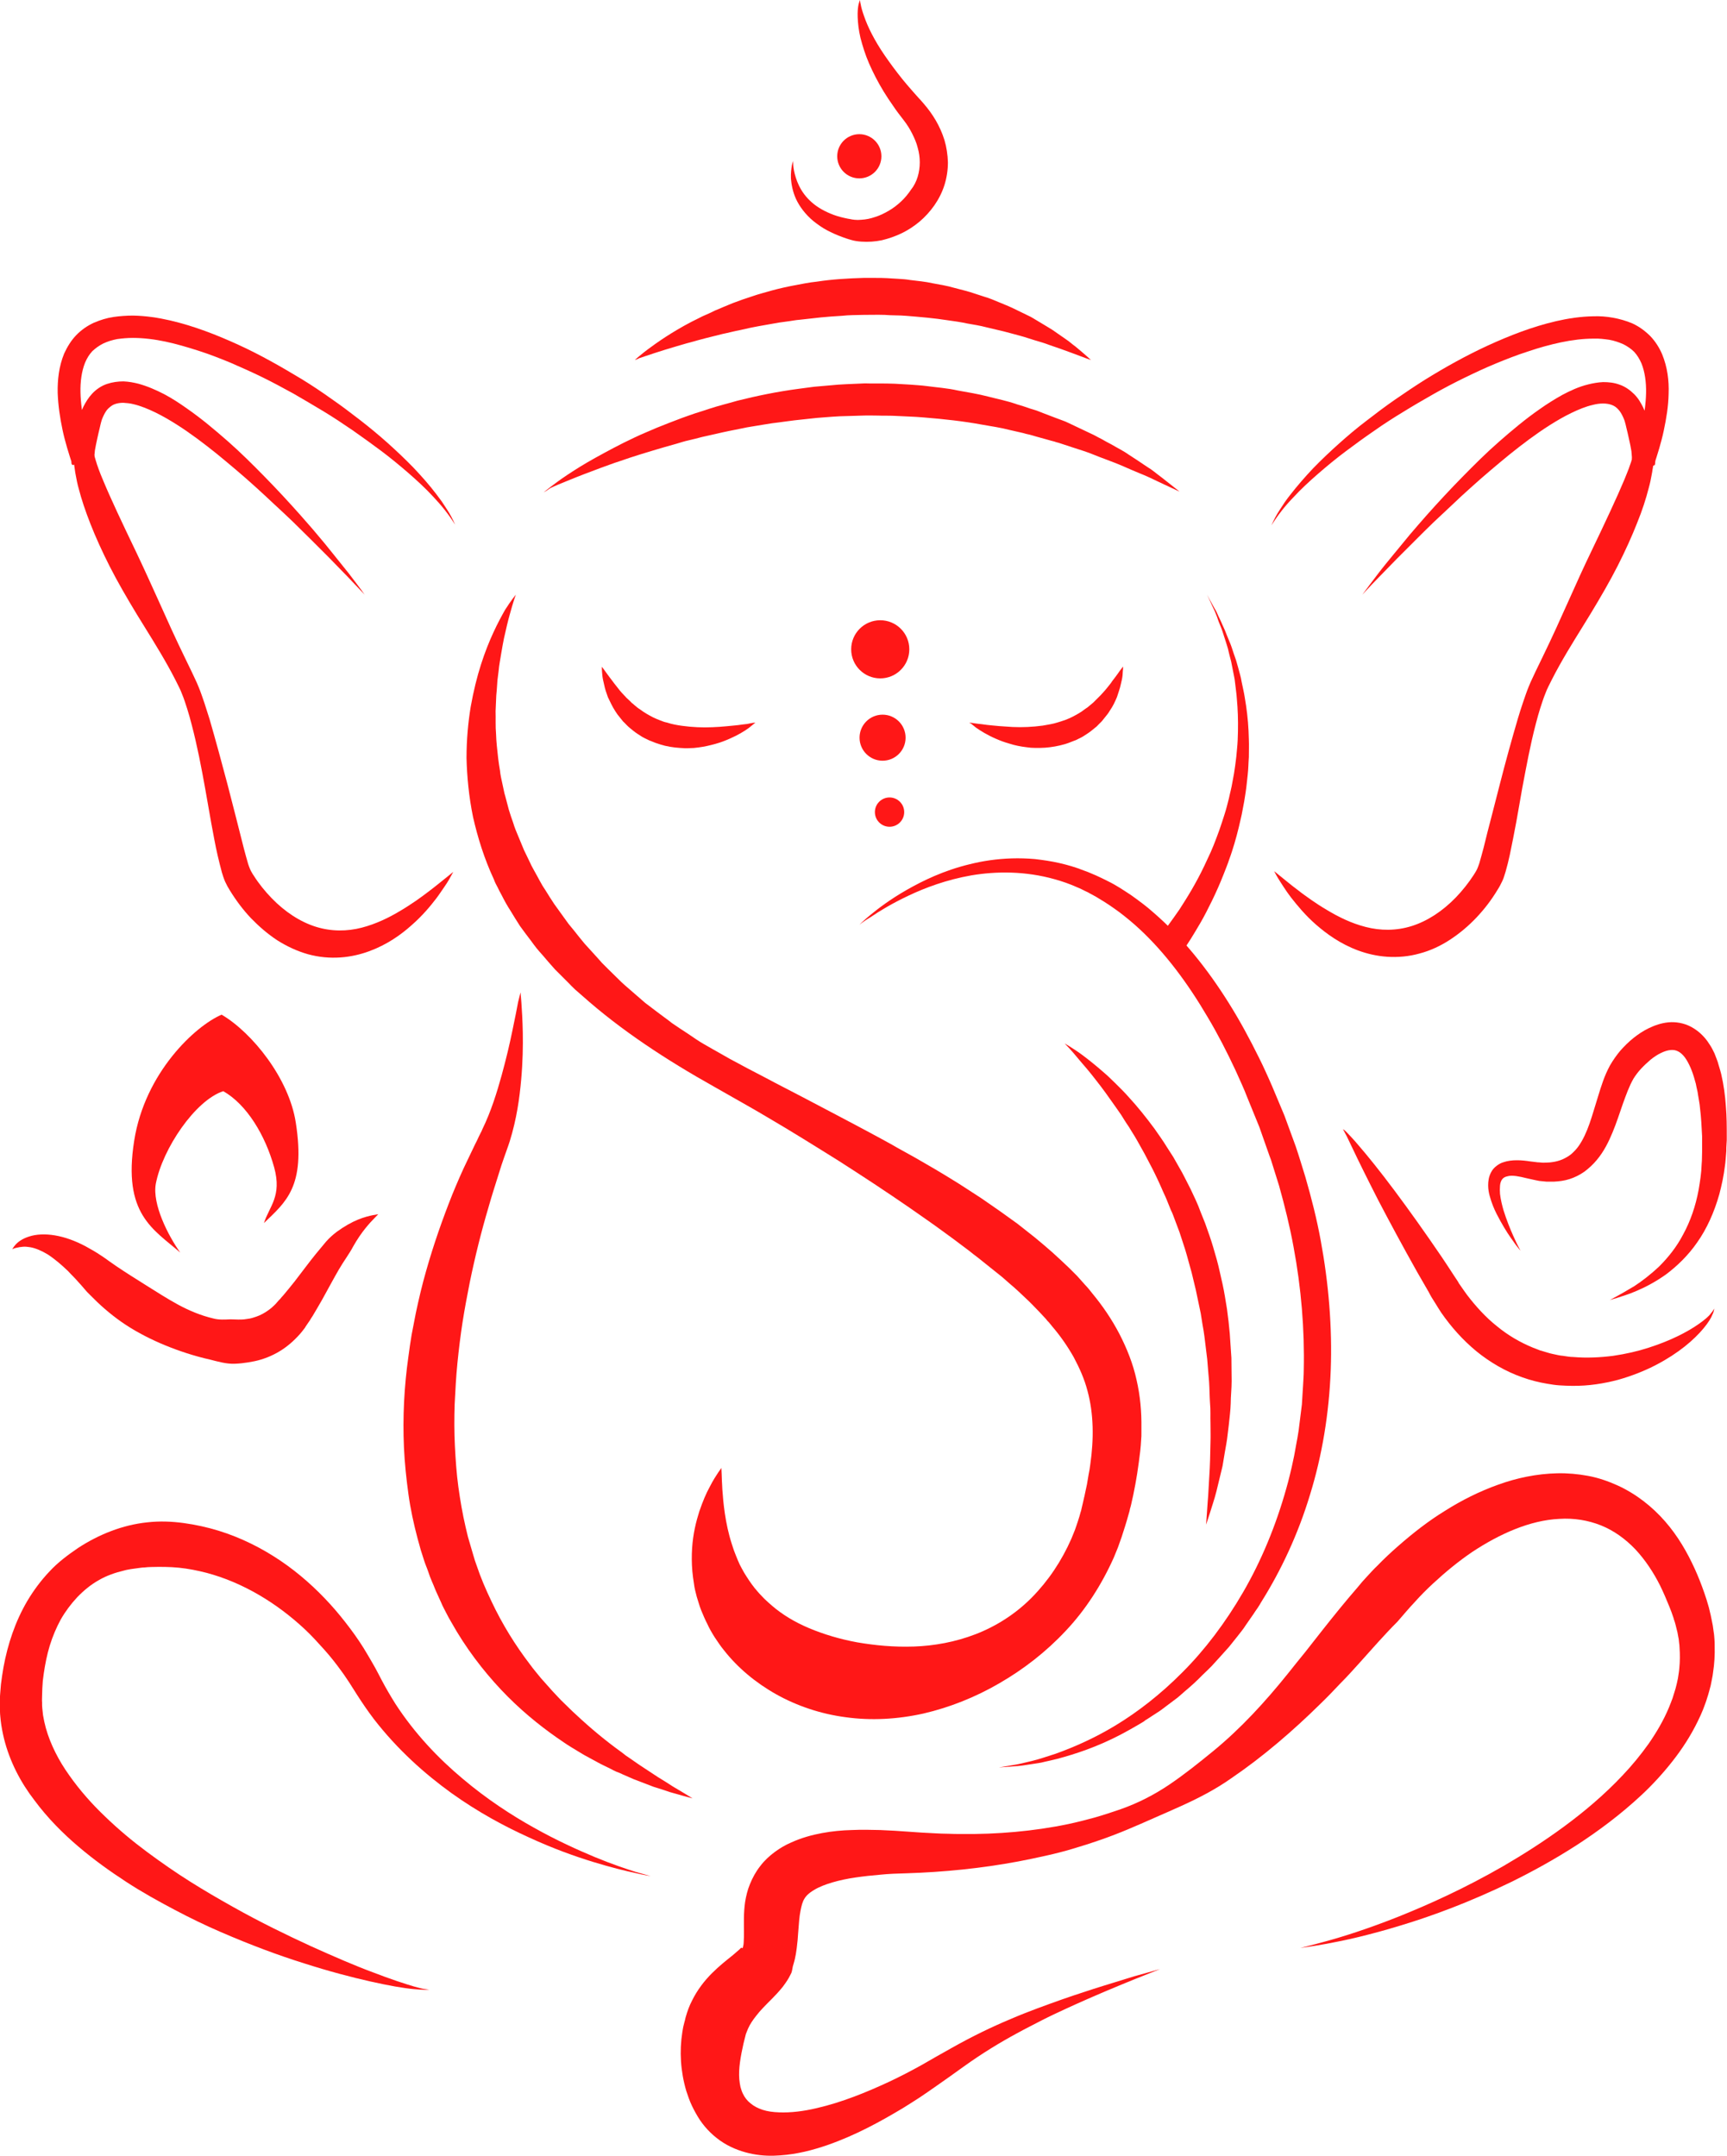 <?xml version="1.0" encoding="utf-8"?>

<!DOCTYPE svg PUBLIC "-//W3C//DTD SVG 1.1//EN" "http://www.w3.org/Graphics/SVG/1.1/DTD/svg11.dtd">
<svg version="1.1" id="Layer_2" xmlns="http://www.w3.org/2000/svg" xmlns:xlink="http://www.w3.org/1999/xlink" x="0px"
    y="0px" viewBox="0 0 742.6 927" enable-background="new 0 0 742.6 927" xml:space="preserve">
    <g>
        <g>
            <path fill="#FF1717" d="M273,154.8c0,0,0.6-0.6,1.8-1.6c1.2-1,2.9-2.4,5.3-4.1c2.3-1.7,5.2-3.7,8.6-5.8c3.4-2.1,7.4-4.4,11.8-6.5
			c1.1-0.6,2.2-1.1,3.4-1.6c1.2-0.5,2.4-1.1,3.6-1.7c1.2-0.5,2.5-1,3.8-1.6c1.3-0.5,2.6-1.1,3.9-1.6c1.3-0.5,2.7-1,4.1-1.5
			c1.4-0.5,2.8-0.9,4.2-1.4c2.8-1,5.8-1.7,8.8-2.6c3-0.8,6.1-1.5,9.3-2.1c1.6-0.3,3.2-0.6,4.8-0.9c1.6-0.3,3.2-0.5,4.9-0.7
			c6.5-1,13.2-1.4,20-1.6c1.7,0,3.4,0,5,0c1.7,0,3.4,0,5,0.1c1.7,0.1,3.3,0.2,5,0.3c1.7,0.1,3.3,0.2,5,0.5c3.3,0.4,6.6,0.7,9.7,1.4
			c3.2,0.6,6.4,1.1,9.4,2c3,0.8,6.1,1.5,8.9,2.5c1.4,0.5,2.9,0.9,4.3,1.4c0.7,0.2,1.4,0.4,2.1,0.7c0.7,0.3,1.4,0.5,2,0.8
			c1.3,0.5,2.6,1.1,3.9,1.6c0.6,0.3,1.3,0.5,1.9,0.8l0.9,0.4l0.9,0.4c2.4,1.2,4.8,2.3,7,3.4c1.1,0.5,2.2,1.2,3.2,1.8
			c1,0.6,2,1.2,3,1.8c1.9,1.2,3.8,2.2,5.4,3.4c1.7,1.2,3.2,2.2,4.6,3.2c0.7,0.5,1.4,1,2,1.5c0.6,0.5,1.2,1,1.8,1.4
			c4.5,3.7,6.8,5.9,6.8,5.9s-3.2-1.1-8.4-3.1c-1.3-0.5-2.8-1-4.4-1.6c-1.6-0.5-3.3-1.2-5.2-1.8c-1.8-0.7-3.8-1.3-5.9-1.9
			c-2.1-0.6-4.2-1.4-6.5-2c-2.3-0.6-4.7-1.3-7.1-1.9c-2.5-0.6-5-1.2-7.6-1.8c-2.6-0.7-5.3-1.1-8.1-1.6c-2.7-0.6-5.6-1-8.5-1.4
			c-5.7-0.9-11.7-1.4-17.8-1.9c-1.5-0.1-3-0.2-4.6-0.2c-1.5,0-3.1-0.1-4.6-0.2c-3.1-0.1-6.2,0-9.2,0l-4.6,0.1l-2.3,0.1l-2.3,0.2
			c-1.5,0.1-3.1,0.2-4.6,0.3c-1.5,0.1-3.1,0.3-4.6,0.4c-3,0.3-6,0.7-9,1c-1.5,0.1-3,0.4-4.4,0.6c-1.5,0.2-2.9,0.4-4.4,0.6
			c-2.9,0.5-5.7,1-8.5,1.5c-1.4,0.3-2.8,0.5-4.1,0.8c-1.3,0.3-2.7,0.6-4,0.9c-2.7,0.5-5.2,1.2-7.7,1.7c-2.5,0.6-4.9,1.2-7.2,1.8
			c-1.2,0.3-2.3,0.6-3.4,0.9c-1.1,0.3-2.2,0.6-3.2,0.9c-2.1,0.5-4.1,1.2-6,1.7c-3.7,1.1-7,2.1-9.7,3c-2.7,0.9-4.8,1.6-6.3,2.1
			C273.8,154.6,273,154.8,273,154.8z" />
        </g>
        <g>
            <path fill="#FF1717" d="M369.8,0c0,0,0,0.7,0.3,1.9c0.2,1.2,0.7,3,1.5,5.2c1.5,4.4,4.4,10.3,8.8,16.7c2.2,3.2,4.7,6.6,7.5,10.1
			c1.4,1.7,2.9,3.5,4.5,5.3c0.8,0.9,1.6,1.8,2.4,2.7c0.4,0.4,0.8,0.9,1.2,1.3c0.4,0.5,0.9,1,1.3,1.5c3.7,4.3,6.9,9.4,8.8,15.5
			c0.9,3,1.4,6.3,1.5,9.6c0,3.3-0.5,6.6-1.5,9.8c-2,6.3-6,11.7-10.7,15.7c-2.4,2-5,3.7-7.7,5c-2.7,1.3-5.6,2.3-8.5,3
			c-2.9,0.6-5.9,0.8-8.8,0.6c-1.5-0.1-2.9-0.3-4.3-0.7l-1-0.3l-0.4-0.1l-0.2-0.1l-0.4-0.1c-0.6-0.2-1.1-0.4-1.7-0.6
			c-2.5-0.9-4.7-1.9-6.8-3c-2.1-1.1-4-2.5-5.8-3.9c-3.5-2.9-6-6.3-7.5-9.5c-1.5-3.3-2-6.4-2.2-8.8c-0.1-2.5,0.2-4.4,0.4-5.7
			c0.3-1.3,0.6-1.9,0.6-1.9s-0.1,0.7,0,1.9c0.1,1.3,0.4,3.1,1.1,5.3c0.7,2.2,1.8,4.7,3.6,7.1c1.8,2.4,4.3,4.7,7.5,6.5
			c1.6,0.9,3.3,1.7,5.2,2.4c1.9,0.7,3.9,1.2,5.9,1.6c0.6,0.1,1.1,0.2,1.7,0.3l0.4,0.1l0.2,0c-0.2,0,0,0-0.1,0l0,0l0.1,0l0.7,0.1
			c0.9,0.1,1.9,0.1,2.9,0c2-0.1,4-0.5,6-1.2c2-0.6,4-1.6,5.9-2.7c1.9-1.1,3.7-2.5,5.3-4c1.6-1.5,3-3.2,4.2-5C393,80,394,78,394.6,76
			c0.6-2,0.9-4.1,0.9-6.2c0-2.1-0.3-4.2-0.9-6.3c-0.5-2.1-1.4-4.1-2.4-6.1c-1-2-2.2-3.9-3.6-5.7c-0.8-1-1.5-2-2.3-3
			c-0.8-1-1.5-2.1-2.2-3.1c-1.5-2.1-2.8-4.1-4.1-6.2c-2.5-4.1-4.6-8.2-6.3-12.1c-1.7-3.9-2.8-7.6-3.7-11c-0.8-3.4-1.1-6.4-1.2-8.8
			c-0.1-2.5,0.1-4.4,0.4-5.7C369.5,0.6,369.8,0,369.8,0z" />
        </g>
        <g>
            <path fill="#FF1717" d="M233.8,211.7c0,0,0.2-0.2,0.6-0.5c0.4-0.3,1.1-0.9,1.9-1.5c1.7-1.3,4.2-3.2,7.5-5.4
			c3.3-2.2,7.4-4.8,12.3-7.5c4.9-2.7,10.4-5.7,16.6-8.6c3.1-1.5,6.4-2.8,9.8-4.3c1.7-0.7,3.5-1.4,5.3-2.1c1.8-0.7,3.6-1.4,5.5-2.1
			c1.9-0.7,3.7-1.3,5.7-2c1.9-0.6,3.9-1.2,5.9-1.9c3.9-1.3,8.1-2.3,12.2-3.5c8.4-2.1,17.1-3.9,26.2-5.1c2.3-0.3,4.5-0.6,6.8-0.9
			c2.3-0.2,4.6-0.4,6.9-0.6l3.4-0.3c1.2-0.1,2.3-0.1,3.5-0.2l6.9-0.3c1.2-0.1,2.3,0,3.5,0l3.5,0c2.3,0,4.6,0,6.9,0.1
			c2.3,0.1,4.6,0.3,6.9,0.4c2.3,0.2,4.6,0.3,6.8,0.6c4.5,0.6,9,0.9,13.4,1.9c4.4,0.8,8.8,1.5,13,2.6c4.2,1.1,8.4,1.9,12.3,3.3
			c2,0.6,4,1.2,5.9,1.9c1,0.3,1.9,0.6,2.9,0.9c0.9,0.4,1.9,0.7,2.8,1.1c1.8,0.7,3.7,1.4,5.5,2.1c0.9,0.3,1.8,0.7,2.7,1
			c0.4,0.2,0.9,0.3,1.3,0.5c0.4,0.2,0.9,0.4,1.3,0.6c3.4,1.6,6.6,3.1,9.7,4.6c1.6,0.7,3,1.6,4.5,2.3c1.4,0.8,2.8,1.6,4.2,2.3
			c2.7,1.6,5.4,2.9,7.6,4.5c2.3,1.5,4.5,2.9,6.5,4.3c1,0.7,2,1.3,2.9,1.9c0.9,0.6,1.7,1.3,2.5,1.9c3.2,2.4,5.6,4.4,7.3,5.7
			c1.7,1.3,2.5,2,2.5,2s-1-0.5-3-1.4c-1.9-0.9-4.8-2.2-8.3-3.9c-0.9-0.4-1.8-0.9-2.8-1.3c-1-0.4-2-0.9-3.1-1.3c-2.2-0.9-4.5-1.9-7-3
			c-2.5-1.1-5.2-2.1-8.1-3.2c-1.4-0.5-2.9-1.1-4.4-1.7c-1.5-0.6-3-1.2-4.6-1.7c-3.2-1-6.4-2.1-9.8-3.2c-0.4-0.1-0.8-0.3-1.3-0.4
			c-0.4-0.1-0.9-0.2-1.3-0.4c-0.9-0.2-1.8-0.5-2.6-0.7c-1.8-0.5-3.6-1-5.4-1.5c-0.9-0.3-1.8-0.5-2.8-0.8c-0.9-0.2-1.9-0.4-2.8-0.7
			c-1.9-0.4-3.8-0.9-5.7-1.3c-3.8-1-7.9-1.6-11.9-2.3c-8.1-1.5-16.5-2.4-25.1-3.1c-2.1-0.2-4.3-0.3-6.5-0.4
			c-2.2-0.1-4.3-0.2-6.5-0.3c-2.2-0.1-4.4,0-6.6-0.1c-2.2,0-4.4-0.1-6.6,0l-6.6,0.2c-1.1,0-2.2,0.1-3.3,0.1l-3.3,0.2
			c-2.2,0.2-4.4,0.3-6.5,0.5c-2.2,0.2-4.3,0.5-6.5,0.7c-4.3,0.4-8.5,1.1-12.8,1.6c-2.1,0.3-4.2,0.7-6.2,1c-2.1,0.4-4.1,0.6-6.2,1.1
			c-4.1,0.8-8.1,1.6-11.9,2.5c-1.9,0.4-3.9,0.9-5.8,1.3c-1.9,0.5-3.8,1-5.6,1.4c-1.9,0.4-3.7,1-5.4,1.5c-1.8,0.5-3.5,1-5.3,1.5
			c-3.4,1-6.8,2-10,3c-1.6,0.5-3.2,1-4.7,1.5c-1.5,0.5-3,1-4.4,1.5c-2.9,0.9-5.6,2-8.2,2.9c-5.1,1.9-9.6,3.6-13.2,5.1
			c-1.8,0.7-3.4,1.4-4.9,2c-1.4,0.6-2.6,1.1-3.6,1.6C234.8,211.2,233.8,211.7,233.8,211.7z" />
        </g>
        <circle fill="#FF1717" cx="369.5" cy="67.2" r="9.5" />
        <g>
            <g>
                <path fill="#FF1717" d="M585.8,255.7c2.2-3,4.4-5.9,6.6-8.8c2.2-2.9,4.6-5.8,6.9-8.6c2.3-2.8,4.7-5.7,7-8.5
				c2.4-2.8,4.8-5.6,7.2-8.3c4.9-5.5,9.9-10.9,15.1-16.2c5.2-5.3,10.4-10.5,16-15.4c5.6-4.9,11.3-9.7,17.5-14
				c3.1-2.2,6.3-4.2,9.7-6.1c3.4-1.8,7-3.5,11.1-4.5c2-0.5,4.2-0.9,6.4-1c2.3,0,4.7,0.2,7.1,1.1c2.4,0.8,4.6,2.4,6.3,4.1
				c1.8,1.8,2.9,3.8,3.9,5.8c0.4,1,0.9,2,1.2,3l0.5,1.5l0.4,1.4c0.5,1.8,1,3.5,1.4,5.4c0.5,1.9,0.8,3.8,1.2,5.8l0.2,1.5
				c0.1,0.5,0.1,1,0.2,1.6l0.1,0.8l0,0.4l0,0.5l0,1l-0.1,0.7l0,0.3c0,0.2-0.1,0.6-0.2,0.9l-9.3-3l1.1-3.5c0.4-1.2,0.7-2.3,1-3.5
				l0.9-3.5l0.8-3.5c1-4.7,1.7-9.5,1.8-14.1c0.1-4.6-0.5-9.1-2-12.8c-0.8-1.8-1.8-3.5-3.1-4.9c-1.3-1.3-2.9-2.4-4.7-3.3
				c-1.8-0.8-3.8-1.5-6-1.9c-2.2-0.3-4.4-0.6-6.7-0.5c-4.6,0-9.3,0.6-14.1,1.6c-4.7,1-9.4,2.3-14.1,3.9c-4.7,1.5-9.3,3.3-13.9,5.2
				c-4.6,1.9-9.1,4-13.6,6.2c-4.5,2.2-8.9,4.5-13.3,7c-4.4,2.5-8.7,5-12.9,7.6c-4.3,2.6-8.5,5.3-12.6,8.2c-4.1,2.8-8.2,5.8-12.2,8.8
				c-4,3-7.9,6.2-11.7,9.5c-3.8,3.3-7.5,6.7-10.9,10.4c-3.5,3.6-6.6,7.6-9.3,11.9c1-2.3,2.2-4.6,3.6-6.7c0.7-1.1,1.4-2.1,2.1-3.2
				c0.7-1,1.5-2.1,2.3-3.1c3.1-4,6.5-7.9,10-11.6c3.6-3.7,7.3-7.2,11.1-10.6c3.8-3.4,7.7-6.7,11.8-9.8c4-3.1,8.1-6.2,12.3-9.1
				c4.2-2.9,8.5-5.8,12.8-8.5c8.7-5.4,17.7-10.4,27-14.7c9.4-4.3,19.1-8.1,29.4-10.5c5.2-1.2,10.5-2,16-2.1c2.8-0.1,5.6,0.1,8.4,0.6
				c2.8,0.5,5.7,1.3,8.5,2.5c2.8,1.3,5.4,3.2,7.6,5.4c2.2,2.3,3.9,5,5.1,7.8c2.3,5.6,3,11.4,2.8,16.9c-0.1,5.5-1,10.8-2.1,16
				c-1.1,5.2-2.7,10.2-4.3,15.1l-9.3-3c-0.1,0.2-0.1,0.5-0.1,0.5h0c0,0,0,0,0,0l0-0.4l0-0.2l0-0.3l0-0.5c0-0.3-0.1-0.7-0.1-1.2
				l-0.1-1.2c-0.3-1.7-0.6-3.4-1-5c-0.3-1.6-0.8-3.5-1.2-5.2l-0.3-1.3l-0.3-1.1c-0.2-0.8-0.5-1.4-0.8-2.1c-0.6-1.3-1.3-2.5-2.1-3.3
				c-0.8-0.9-1.7-1.5-2.8-1.9c-1.1-0.4-2.3-0.6-3.7-0.6c-1.4,0-2.9,0.2-4.4,0.6c-3.1,0.7-6.2,2-9.3,3.5c-3.1,1.5-6.2,3.3-9.2,5.2
				c-6,3.8-11.8,8.2-17.4,12.7c-5.6,4.6-11.2,9.3-16.6,14.2c-2.7,2.4-5.4,4.9-8,7.4c-2.7,2.5-5.3,5-8,7.5c-2.6,2.5-5.2,5.1-7.8,7.7
				l-7.8,7.8l-7.7,7.9C590.8,250.3,588.3,253,585.8,255.7z" />
            </g>
            <g>
                <path fill="#FF1717" d="M711.1,196.1c0,0,0,0.3,0,0.9c0,0.6,0,1.4-0.2,2.7c-0.1,0.6-0.1,1.4-0.3,2.1c-0.1,0.7-0.2,1.5-0.4,2.4
				c-0.3,1.7-0.7,3.7-1.3,5.8c-1.1,4.3-2.7,9.4-5,15c-2.2,5.6-5,11.8-8.3,18.3c-3.3,6.5-7.3,13.4-11.6,20.5
				c-4.3,7.1-9.1,14.5-13.5,22.4c-1.1,2-2.2,4-3.2,6c-0.5,1-1,2-1.5,3c-0.4,0.8-1,2.1-1.3,3c-0.8,1.9-1.5,4.2-2.2,6.3
				c-0.7,2.2-1.3,4.4-1.9,6.7c-2.4,9.1-4.1,18.5-5.9,28c-0.8,4.8-1.7,9.5-2.5,14.2c-0.9,4.7-1.8,9.5-2.8,14.2
				c-0.5,2.4-1.1,4.7-1.8,7.2c-0.2,0.6-0.4,1.3-0.6,1.9c-0.2,0.7-0.5,1.5-0.8,2.1c-0.4,0.8-0.7,1.4-1,2c-0.3,0.6-0.7,1.2-1,1.7
				c-2.7,4.5-5.7,8.4-9.1,12c-3.4,3.6-7.2,6.8-11.3,9.5c-4.1,2.7-8.6,4.8-13.2,6c-4.6,1.3-9.4,1.7-13.9,1.4
				c-4.5-0.3-8.7-1.3-12.5-2.7c-7.6-2.8-13.5-7.1-18.1-11.1c-4.7-4.1-8-8.2-10.7-11.6c-1.3-1.7-2.4-3.3-3.3-4.7
				c-0.9-1.4-1.7-2.6-2.3-3.6c-1.2-2-1.7-3.1-1.7-3.1s1,0.8,2.7,2.2c1.8,1.4,4.3,3.6,7.7,6.1c1.6,1.3,3.5,2.6,5.6,4.1
				c2,1.4,4.3,2.9,6.7,4.3c4.8,2.9,10.4,5.7,16.7,7.3c6.2,1.6,13,1.7,19.7-0.4c6.7-2.1,13.3-6.4,19-12.3c2.8-2.9,5.5-6.3,7.7-9.7
				c0.3-0.4,0.5-0.9,0.8-1.3c0.2-0.4,0.5-0.8,0.6-1.1c0.2-0.4,0.3-0.7,0.5-1.2c0.2-0.5,0.3-0.9,0.5-1.4c0.6-2,1.2-4.3,1.8-6.5
				c1.1-4.6,2.3-9.2,3.5-13.8c1.2-4.7,2.4-9.4,3.6-14c2.4-9.4,5-18.8,7.7-28c0.7-2.3,1.4-4.6,2.2-6.9c0.8-2.3,1.5-4.5,2.5-6.9
				c0.5-1.3,0.9-2.1,1.5-3.4c0.5-1.1,1-2.2,1.5-3.2c1-2.1,2-4.2,3-6.2c4-8.2,7.6-16.2,11-23.8c3.4-7.6,6.6-14.7,9.7-21.1
				c6.2-12.9,11.2-23.6,14.3-31c0.8-1.9,1.4-3.5,2-5c0.2-0.7,0.5-1.4,0.7-2c0.2-0.6,0.4-1.1,0.5-1.6c0.3-0.9,0.6-1.8,0.7-2.4
				c0.2-0.6,0.3-0.9,0.3-0.9L711.1,196.1z" />
            </g>
        </g>
        <g>
            <g>
                <path fill="#FF1717" d="M156.8,255.7c-2.5-2.7-5.1-5.3-7.6-8l-7.7-7.9l-7.8-7.8c-2.6-2.6-5.2-5.1-7.8-7.7c-2.6-2.5-5.3-5-8-7.5
				c-2.7-2.5-5.3-5-8-7.4c-5.4-4.9-11-9.6-16.6-14.2c-5.6-4.5-11.4-8.9-17.4-12.7c-3-1.9-6.1-3.7-9.2-5.2c-3.1-1.5-6.3-2.8-9.3-3.5
				c-1.5-0.4-3-0.5-4.4-0.6c-1.4,0-2.6,0.2-3.7,0.6c-1.1,0.4-1.9,1.1-2.8,1.9c-0.8,0.8-1.5,2-2.1,3.3c-0.3,0.7-0.6,1.3-0.8,2.1
				l-0.3,1.1l-0.3,1.3c-0.4,1.8-0.9,3.6-1.2,5.2c-0.4,1.7-0.7,3.4-1,5l-0.1,1.2c-0.1,0.4-0.1,0.8-0.1,1.2l0,0.5l0,0.3l0,0.2l0,0.4
				c0,0,0,0,0,0h0c0,0-0.1-0.3-0.1-0.5l-9.3,3c-1.6-4.9-3.2-9.9-4.3-15.1c-1.1-5.2-1.9-10.5-2.1-16c-0.1-5.5,0.5-11.3,2.8-16.9
				c1.3-2.8,2.9-5.5,5.1-7.8c2.2-2.3,4.8-4.1,7.6-5.4c2.8-1.2,5.7-2.1,8.5-2.5c2.8-0.4,5.7-0.6,8.4-0.6c5.5,0.1,10.8,0.9,16,2.1
				c10.3,2.4,20,6.2,29.4,10.5c9.4,4.3,18.3,9.4,27.1,14.7c4.4,2.7,8.6,5.5,12.8,8.5c4.2,2.9,8.3,6,12.3,9.1c4,3.1,8,6.4,11.8,9.8
				c3.8,3.4,7.5,6.9,11.1,10.6c3.5,3.7,6.9,7.5,10,11.6c0.8,1,1.5,2.1,2.3,3.1c0.7,1.1,1.4,2.1,2.1,3.2c1.4,2.1,2.6,4.4,3.6,6.7
				c-2.7-4.3-5.8-8.2-9.3-11.9c-3.4-3.7-7.1-7.1-10.9-10.4c-3.8-3.3-7.7-6.5-11.7-9.5c-4-3-8.1-5.9-12.2-8.8
				c-4.1-2.8-8.3-5.6-12.6-8.2c-4.3-2.6-8.6-5.1-12.9-7.6c-4.4-2.4-8.8-4.8-13.3-7c-4.5-2.2-9-4.2-13.6-6.2
				c-4.6-1.9-9.2-3.7-13.9-5.2c-4.7-1.5-9.4-2.9-14.1-3.9c-4.7-1-9.5-1.6-14.1-1.6c-2.3,0-4.5,0.2-6.7,0.5c-2.1,0.4-4.1,1-6,1.9
				c-1.8,0.9-3.3,2-4.7,3.3c-1.3,1.4-2.3,3-3.1,4.9c-1.5,3.7-2.1,8.2-2,12.8c0.1,4.6,0.8,9.4,1.8,14.1l0.8,3.5l0.9,3.5
				c0.3,1.2,0.6,2.4,1,3.5l1.1,3.5l-9.3,3c-0.1-0.3-0.2-0.6-0.2-0.9l0-0.3l-0.1-0.7l0-1l0-0.5l0-0.4l0.1-0.8c0-0.6,0.1-1.1,0.2-1.6
				l0.2-1.5c0.3-1.9,0.7-3.9,1.2-5.8c0.4-2,0.9-3.6,1.4-5.4l0.4-1.4l0.5-1.5c0.3-1,0.8-2,1.2-3c1-2,2.2-4,3.9-5.8
				c1.7-1.8,3.9-3.3,6.3-4.1c2.4-0.8,4.8-1.1,7.1-1.1c2.3,0.1,4.4,0.5,6.4,1c4,1.1,7.6,2.7,11.1,4.5c3.4,1.8,6.6,3.9,9.7,6.1
				c6.2,4.3,11.9,9.1,17.5,14c5.6,4.9,10.8,10.1,16,15.4c5.2,5.3,10.2,10.7,15.1,16.2c2.4,2.8,4.9,5.5,7.2,8.3
				c2.4,2.8,4.7,5.6,7,8.5c2.3,2.9,4.6,5.7,6.9,8.6C152.4,249.8,154.7,252.7,156.8,255.7z" />
            </g>
            <g>
                <path fill="#FF1717" d="M40.2,194.8c0,0,0.1,0.3,0.3,0.9c0.2,0.5,0.4,1.5,0.7,2.4c0.2,0.5,0.3,1,0.5,1.6c0.2,0.6,0.5,1.3,0.7,2
				c0.5,1.4,1.2,3.1,2,5c3.1,7.5,8.1,18.1,14.3,31c3.1,6.5,6.3,13.6,9.7,21.1c3.4,7.6,7,15.6,11,23.8c1,2.1,2,4.1,3,6.2
				c0.5,1.1,1,2.1,1.5,3.2c0.6,1.3,1,2.1,1.5,3.4c1,2.4,1.7,4.6,2.5,6.9c0.7,2.3,1.5,4.6,2.2,6.9c2.7,9.3,5.2,18.6,7.7,28
				c1.2,4.7,2.4,9.4,3.6,14c1.2,4.6,2.3,9.2,3.5,13.8c0.6,2.2,1.2,4.5,1.8,6.5c0.2,0.5,0.3,1,0.5,1.4c0.2,0.5,0.3,0.8,0.5,1.2
				c0.1,0.2,0.3,0.7,0.6,1.1c0.2,0.4,0.5,0.9,0.8,1.3c2.2,3.5,4.9,6.8,7.7,9.7c5.7,5.9,12.3,10.2,19,12.3c6.7,2.1,13.5,2,19.7,0.4
				c6.2-1.6,11.9-4.4,16.7-7.3c2.4-1.4,4.6-2.9,6.7-4.3c2-1.4,3.9-2.8,5.6-4.1c3.3-2.5,5.9-4.7,7.7-6.1c1.8-1.5,2.7-2.2,2.7-2.2
				s-0.6,1.1-1.7,3.1c-0.6,1-1.3,2.2-2.3,3.6c-1,1.4-2,3-3.3,4.7c-2.6,3.4-6,7.5-10.7,11.6c-4.6,4.1-10.5,8.3-18.1,11.1
				c-3.8,1.4-8,2.4-12.5,2.7c-4.5,0.3-9.2-0.1-13.9-1.4c-4.6-1.3-9.1-3.4-13.2-6c-4.1-2.7-7.8-5.9-11.3-9.5c-3.4-3.6-6.4-7.6-9.1-12
				c-0.3-0.6-0.7-1.1-1-1.7c-0.3-0.6-0.6-1.2-1-2c-0.3-0.7-0.6-1.5-0.8-2.1c-0.2-0.7-0.4-1.3-0.6-1.9c-0.7-2.5-1.2-4.8-1.8-7.2
				c-1.1-4.7-1.9-9.5-2.8-14.2c-0.8-4.7-1.7-9.5-2.5-14.2c-1.7-9.5-3.5-18.9-5.9-28c-0.6-2.3-1.2-4.5-1.9-6.7
				c-0.7-2.2-1.4-4.4-2.2-6.3c-0.3-0.9-0.9-2.2-1.3-3c-0.5-1-1-2-1.5-3c-1-2-2.1-4-3.2-6c-4.4-7.9-9.1-15.2-13.5-22.4
				c-4.3-7.1-8.3-14-11.6-20.5c-3.3-6.5-6.1-12.7-8.3-18.3c-2.2-5.6-3.9-10.7-5-15c-0.6-2.1-1-4.1-1.3-5.8c-0.2-0.9-0.3-1.7-0.4-2.4
				c-0.1-0.7-0.2-1.5-0.3-2.1c-0.2-1.3-0.1-2.1-0.2-2.7c0-0.6,0-0.9,0-0.9L40.2,194.8z" />
            </g>
        </g>
        <g>
            <path fill="#FF1717" d="M416.8,310.7c0,0,1.3,0.2,3.6,0.5c1.1,0.1,2.5,0.3,4,0.5c1.5,0.2,3.3,0.3,5.1,0.5c1.9,0.1,3.8,0.3,5.9,0.4
			c2.1,0.1,4.2,0.1,6.4,0c2.2-0.1,4.4-0.3,6.6-0.6c2.2-0.4,4.4-0.7,6.5-1.4c1.1-0.3,2.1-0.7,3.1-1c1-0.4,2-0.8,3-1.3
			c1.9-1,3.8-2,5.4-3.3c0.4-0.3,0.9-0.6,1.3-0.9c0.4-0.3,0.8-0.7,1.2-1c0.4-0.3,0.8-0.7,1.2-1c0.4-0.4,0.7-0.7,1.1-1.1
			c0.7-0.7,1.4-1.4,2.1-2.1c0.6-0.7,1.3-1.4,1.9-2.1c1.1-1.4,2.3-2.7,3.1-4c0.9-1.2,1.8-2.3,2.4-3.2c0.6-0.9,1.2-1.7,1.6-2.2
			c0.4-0.5,0.6-0.8,0.6-0.8s0,0.3,0,1c-0.1,0.6-0.1,1.5-0.2,2.7c-0.1,1.2-0.4,2.5-0.8,4.1c-0.3,1.6-1,3.3-1.6,5.3
			c-0.8,1.9-1.7,3.9-3.1,5.9c-0.3,0.5-0.6,1-1,1.5c-0.4,0.5-0.8,1-1.2,1.5c-0.4,0.5-0.8,1-1.2,1.5c-0.5,0.5-0.9,0.9-1.4,1.4
			c-0.5,0.5-0.9,1-1.5,1.4c-0.5,0.4-1.1,0.9-1.6,1.3c-1.1,0.9-2.3,1.6-3.5,2.4c-0.6,0.4-1.3,0.7-1.9,1c-0.6,0.3-1.3,0.7-2,0.9
			c-1.3,0.5-2.7,1.1-4.1,1.5c-2.8,0.8-5.6,1.3-8.4,1.5c-1.4,0.1-2.8,0.1-4.1,0.1c-1.3,0-2.7-0.1-3.9-0.3c-2.6-0.3-5-0.8-7.2-1.5
			c-2.2-0.6-4.3-1.4-6.1-2.2c-3.7-1.6-6.5-3.4-8.4-4.7c-0.9-0.7-1.6-1.3-2.1-1.7C417,310.9,416.8,310.7,416.8,310.7z" />
        </g>
        <g>
            <path fill="#FF1717" d="M324.8,310.7c0,0-0.2,0.2-0.7,0.6c-0.5,0.4-1.2,1-2.1,1.7c-1.9,1.4-4.7,3.1-8.4,4.7
			c-1.8,0.8-3.9,1.6-6.1,2.2c-2.2,0.6-4.7,1.2-7.2,1.5c-1.3,0.2-2.6,0.3-3.9,0.3c-1.3,0.1-2.7,0-4.1-0.1c-2.8-0.2-5.6-0.6-8.4-1.5
			c-1.4-0.4-2.7-0.9-4.1-1.5c-0.7-0.2-1.3-0.6-2-0.9c-0.6-0.3-1.3-0.6-1.9-1c-1.2-0.8-2.4-1.5-3.5-2.4c-0.5-0.4-1.1-0.9-1.6-1.3
			c-0.5-0.4-1-0.9-1.5-1.4c-0.5-0.5-0.9-1-1.4-1.4c-0.4-0.5-0.8-1-1.2-1.5c-0.4-0.5-0.8-1-1.2-1.5c-0.3-0.5-0.7-1-1-1.5
			c-1.3-2-2.2-4.1-3.1-5.9c-0.7-1.9-1.3-3.7-1.6-5.3c-0.4-1.6-0.7-3-0.8-4.1c-0.1-1.2-0.2-2.1-0.2-2.7c0-0.6,0-1,0-1
			s0.2,0.3,0.6,0.8c0.4,0.5,0.9,1.2,1.6,2.2c0.6,0.9,1.5,2,2.4,3.2c0.9,1.3,2,2.5,3.1,4c0.6,0.7,1.2,1.4,1.9,2.1
			c0.6,0.7,1.3,1.4,2.1,2.1c0.4,0.3,0.7,0.7,1.1,1.1c0.4,0.3,0.8,0.6,1.2,1c0.4,0.3,0.8,0.7,1.2,1c0.4,0.3,0.8,0.6,1.3,0.9
			c1.7,1.3,3.5,2.3,5.4,3.3c1,0.5,2,0.9,3,1.3c1,0.4,2,0.8,3.1,1c2.1,0.7,4.3,1.1,6.5,1.4c2.2,0.3,4.4,0.5,6.6,0.6
			c2.2,0.1,4.4,0.1,6.4,0c2.1-0.1,4.1-0.2,5.9-0.4c1.8-0.2,3.6-0.3,5.1-0.5c1.5-0.2,2.9-0.4,4-0.5
			C323.5,310.8,324.8,310.7,324.8,310.7z" />
        </g>
        <g>
            <path fill="#FF1717" d="M369.5,397.7c0,0,1.6-1.7,4.9-4.4c3.3-2.7,8.4-6.6,15.4-10.6c7-4,16-8.4,27.2-11.1
			c5.6-1.4,11.6-2.3,18.1-2.5c3.2-0.1,6.6,0,10,0.3c3.4,0.4,6.9,0.9,10.4,1.7c3.5,0.8,7,1.8,10.5,3.2c1.8,0.6,3.5,1.4,5.2,2.1
			c1.7,0.8,3.5,1.6,5.2,2.5c3.5,1.7,6.8,3.9,10.1,6.1c3.2,2.3,6.5,4.7,9.5,7.4c12.4,10.7,23.2,24.2,32.5,39.1
			c4.7,7.5,8.9,15.3,12.9,23.4c1,2,2,4.1,2.9,6.1l1.4,3.1l1.4,3.2c1.7,4.1,3.5,8.3,5.2,12.4c1.6,4.4,3.2,8.7,4.8,13.1
			c1.5,4.4,2.8,8.8,4.2,13.3c2.6,9,4.9,18,6.6,27.3c3.4,18.4,5,37.3,4.3,55.8c-0.7,18.5-3.7,36.7-8.9,53.5
			c-5.1,16.9-12.4,32.5-21,46.2c-0.5,0.9-1,1.7-1.6,2.6c-0.6,0.8-1.1,1.6-1.7,2.5c-1.1,1.6-2.3,3.3-3.4,4.9l-0.8,1.2l-0.9,1.2
			c-0.6,0.8-1.2,1.5-1.8,2.3c-1.2,1.5-2.4,3-3.6,4.5c-2.5,2.8-5,5.6-7.5,8.3c-1.3,1.3-2.6,2.6-3.9,3.8c-0.6,0.6-1.3,1.3-1.9,1.9
			c-0.6,0.6-1.3,1.2-1.9,1.8c-1.3,1.2-2.6,2.3-3.9,3.4c-1.3,1.1-2.5,2.3-3.9,3.3c-1.3,1-2.7,2-4,3c-1.3,1-2.6,2-3.9,2.8
			c-1.3,0.9-2.7,1.7-4,2.6c-0.7,0.4-1.3,0.8-1.9,1.3l-1,0.6l-1,0.6c-2.6,1.5-5.2,3-7.7,4.3c-10.1,5.3-19.5,8.4-27.4,10.5
			c-2,0.5-3.8,0.9-5.6,1.3c-1.7,0.5-3.4,0.6-5,0.9c-3.1,0.5-5.7,0.9-7.9,1c-4.3,0.3-6.6,0.5-6.6,0.5s2.3-0.4,6.5-1.1
			c2.1-0.3,4.7-1,7.7-1.7c3-0.7,6.4-1.9,10.2-3.1c7.5-2.7,16.4-6.5,25.8-12.2c9.4-5.7,19.3-13.3,28.8-22.9
			c9.5-9.5,18.4-21.2,26.1-34.5c7.7-13.3,14-28.4,18.5-44.5c0.6-2,1.1-4.1,1.6-6.1c0.5-2.1,1-4.1,1.4-6.2c0.5-2.1,0.8-4.2,1.2-6.3
			c0.4-2.1,0.8-4.2,1.1-6.3c0.3-2.1,0.5-4.3,0.8-6.4l0.4-3.2l0.2-1.6c0-0.5,0.1-1.1,0.1-1.6c0.1-2.2,0.3-4.4,0.4-6.5
			c0.1-2.2,0.3-4.4,0.3-6.6c0.4-17.6-1.1-35.5-4.4-53.1c-1.6-8.8-3.8-17.6-6.2-26.2c-0.7-2.1-1.3-4.3-2-6.4l-1-3.2l-0.5-1.6
			l-0.6-1.6c-1.5-4.2-2.9-8.3-4.4-12.5c-1.7-4.2-3.4-8.3-5.1-12.5l-1.2-3l-1.3-3c-0.9-2-1.8-4-2.7-6c-3.7-7.9-7.6-15.5-11.9-22.7
			c-8.5-14.5-18.2-27.6-29.3-37.9c-2.8-2.6-5.7-5-8.6-7.2c-3-2.2-5.9-4.2-9-6c-1.5-1-3.1-1.7-4.6-2.6c-1.6-0.7-3.1-1.6-4.7-2.2
			c-3.1-1.4-6.3-2.5-9.5-3.4c-12.7-3.6-25.2-3.5-35.9-1.7c-10.8,1.9-19.8,5.3-27,8.7c-7.2,3.4-12.6,6.7-16.1,9.1
			C371.2,396.2,369.5,397.7,369.5,397.7z" />
        </g>
        <g>
            <path fill="#FF1717" d="M457.8,448.7c0,0,0.8,0.4,2.2,1.3c1.4,0.9,3.5,2.2,6,4.1c2.5,1.9,5.5,4.3,8.8,7.2c1.7,1.4,3.3,3.1,5.1,4.8
			c0.9,0.9,1.8,1.8,2.7,2.7c0.9,0.9,1.8,1.9,2.7,2.9c3.7,4,7.4,8.6,11.1,13.6c1.8,2.6,3.7,5.2,5.4,8c0.9,1.4,1.8,2.8,2.7,4.2
			c0.8,1.5,1.7,2.9,2.5,4.4c0.9,1.5,1.7,3,2.5,4.6c0.8,1.6,1.6,3.1,2.4,4.7c1.5,3.2,3.1,6.4,4.3,9.8c0.7,1.7,1.3,3.3,2,5
			c0.6,1.7,1.2,3.4,1.8,5.1c1.2,3.4,2.2,7,3.2,10.5c0.5,1.8,0.9,3.5,1.3,5.3c0.4,1.8,0.8,3.6,1.2,5.3c0.8,3.6,1.3,7.1,1.9,10.7
			c0.5,3.6,0.9,7.1,1.2,10.6c0.2,3.5,0.5,7,0.7,10.4c0,3.4,0.1,6.8,0.1,10c0,1.6-0.1,3.3-0.2,4.9c-0.1,1.6-0.2,3.2-0.2,4.7
			c-0.1,3.1-0.5,6.1-0.8,9c-0.4,2.9-0.6,5.7-1.1,8.4c-0.5,2.7-0.9,5.2-1.3,7.6c-0.1,0.6-0.2,1.2-0.3,1.8c-0.1,0.6-0.3,1.2-0.4,1.7
			c-0.3,1.1-0.5,2.2-0.8,3.3c-1,4.3-1.9,8-2.9,11c-0.9,3-1.7,5.3-2.2,6.9c-0.5,1.6-0.8,2.4-0.8,2.4s0.1-0.9,0.2-2.6
			c0.1-1.7,0.3-4.1,0.5-7.2c0.3-3.1,0.4-6.9,0.7-11.2c0.3-4.3,0.4-9.1,0.5-14.4c0.1-2.6,0-5.4,0-8.2c-0.1-2.8,0.1-5.7-0.2-8.7
			c-0.2-3-0.2-6.1-0.4-9.2c-0.3-3.1-0.5-6.3-0.8-9.6c-0.4-3.2-0.8-6.5-1.2-9.8c-0.2-1.7-0.5-3.3-0.8-5c-0.3-1.7-0.5-3.3-0.8-5
			c-0.7-3.3-1.4-6.7-2.1-10c-0.4-1.7-0.8-3.3-1.2-5c-0.4-1.7-0.8-3.4-1.3-5c-0.9-3.3-1.8-6.7-2.9-9.9c-0.5-1.6-1.1-3.3-1.6-4.9
			c-0.6-1.6-1.2-3.2-1.8-4.8c-0.3-0.8-0.6-1.6-0.9-2.4c-0.3-0.8-0.6-1.6-1-2.3c-0.6-1.6-1.3-3.1-1.9-4.7c-0.6-1.5-1.4-3-2-4.5
			c-0.7-1.5-1.3-3-2-4.4c-0.7-1.5-1.4-2.9-2.1-4.3c-0.7-1.4-1.5-2.8-2.2-4.2c-1.4-2.8-3-5.4-4.4-8c-0.7-1.3-1.5-2.5-2.3-3.8
			c-0.7-1.2-1.5-2.5-2.3-3.6c-0.8-1.2-1.5-2.4-2.2-3.5c-0.8-1.1-1.5-2.2-2.3-3.3c-3-4.3-5.8-8.2-8.5-11.6c-2.6-3.4-5.1-6.3-7.1-8.6
			C460.4,451.2,457.8,448.7,457.8,448.7z" />
        </g>
        <g>
            <path fill="#FF1717" d="M221.8,255.7c0,0-1.1,3-2.6,8.5c-0.8,2.8-1.6,6.3-2.5,10.3c-0.4,2-0.8,4.2-1.2,6.6
			c-0.2,1.2-0.4,2.4-0.6,3.6c-0.2,1.2-0.4,2.5-0.5,3.8c-0.2,1.3-0.3,2.7-0.5,4c-0.1,1.4-0.2,2.8-0.3,4.3c-0.1,0.7-0.1,1.5-0.2,2.2
			c0,0.7-0.1,1.5-0.1,2.2c-0.1,1.5-0.1,3.1-0.2,4.6c0.1,3.2-0.1,6.4,0.2,9.8c0.1,3.4,0.5,6.8,0.9,10.4c0.2,1.8,0.5,3.6,0.8,5.4
			c0.1,0.9,0.2,1.8,0.4,2.7c0.2,0.9,0.4,1.8,0.6,2.8c0.2,0.9,0.4,1.9,0.6,2.8l0.3,1.4l0.4,1.4c0.5,1.9,1,3.8,1.5,5.7
			c0.6,1.9,1.2,3.8,1.9,5.7c0.3,1,0.6,1.9,1,2.9c0.4,1,0.8,1.9,1.2,2.9c0.4,1,0.8,1.9,1.2,2.9c0.4,1,0.8,2,1.2,2.9
			c0.9,1.9,1.9,3.9,2.8,5.8c0.4,1,1,1.9,1.5,2.9c0.5,1,1.1,1.9,1.6,2.9c0.5,1,1.1,2,1.6,2.9c0.5,1,1.2,1.9,1.8,2.9
			c1.2,1.9,2.4,3.9,3.7,5.8c1.4,1.9,2.7,3.8,4.1,5.7c0.7,1,1.4,1.9,2.1,2.9c0.8,0.9,1.5,1.9,2.3,2.8c1.5,1.9,3,3.8,4.6,5.7
			c1.7,1.8,3.3,3.7,5,5.5c0.8,0.9,1.7,1.9,2.5,2.8c0.9,0.9,1.8,1.8,2.7,2.7c1.8,1.8,3.7,3.6,5.5,5.4c1.9,1.8,3.9,3.4,5.9,5.2
			c1,0.9,2,1.7,3,2.6l1.5,1.3l1.6,1.2c2.1,1.6,4.3,3.3,6.5,4.9c1.1,0.8,2.2,1.6,3.3,2.5c1.1,0.8,2.3,1.5,3.4,2.3
			c2.3,1.5,4.6,3,6.9,4.6c2.3,1.6,4.8,2.9,7.2,4.3c2.5,1.4,4.9,2.8,7.4,4.2c5.1,2.8,10.3,5.5,15.5,8.2c5.2,2.8,10.6,5.5,15.9,8.3
			c10.6,5.6,21.4,11.2,32.3,17.1c2.7,1.5,5.4,2.9,8.1,4.5c2.7,1.5,5.4,3,8.1,4.5c2.7,1.6,5.4,3.1,8.1,4.7c2.7,1.6,5.4,3.2,8.1,4.9
			c2.7,1.6,5.3,3.4,8,5.1l4,2.6l3.9,2.7l3.9,2.7c1.3,0.9,2.6,1.9,3.9,2.8l3.9,2.8c1.3,1,2.5,2,3.8,3l3.8,3l3.7,3.1
			c1.2,1.1,2.5,2.1,3.7,3.2l3.6,3.3c1.2,1.1,2.4,2.3,3.6,3.4c1.2,1.2,2.3,2.3,3.5,3.5l3.3,3.7c0.6,0.6,1.1,1.2,1.7,1.9l1.6,2
			c4.3,5.2,8.2,10.9,11.5,17.2c3.2,6.2,5.9,12.9,7.4,19.8c1.6,6.9,2.2,13.9,2.1,20.6l0,2.5c0,0.8,0,1.7-0.1,2.5
			c-0.1,1.7-0.2,3.3-0.4,5c-0.4,3.2-0.8,6.5-1.3,9.6c-0.3,1.6-0.5,3.2-0.8,4.7c-0.3,1.5-0.6,3.1-0.9,4.6c-0.3,1.5-0.7,3-1,4.5
			l-0.3,1.1l-0.1,0.3l-0.1,0.5l-0.1,0.5l-0.6,2.1l-0.6,2.1c-0.2,0.7-0.5,1.6-0.7,2.3c-0.5,1.6-1,3.2-1.5,4.7c-0.5,1.5-1.1,3-1.6,4.5
			c-0.6,1.5-1.2,2.9-1.8,4.4c-5.2,11.6-12.1,22.4-20.6,31.4c-8.5,9.1-18.2,16.6-28.6,22.6c-10.3,6-21.4,10.4-32.6,13
			c-11.2,2.5-22.6,3.1-33.4,1.6c-10.8-1.4-21.1-4.9-30-9.9c-8.9-5-16.6-11.5-22.4-18.9c-1.5-1.8-2.7-3.7-4-5.6
			c-1.2-1.9-2.3-3.8-3.2-5.8c-1-1.9-1.8-3.9-2.6-5.8c-0.4-1-0.7-1.9-1-2.9c-0.3-1-0.6-1.9-0.9-2.9c-0.5-1.9-1-3.8-1.2-5.6
			c-0.1-0.9-0.3-1.8-0.4-2.7c-0.1-0.9-0.2-1.8-0.3-2.7c-0.3-3.5-0.3-6.8-0.1-9.9c0.4-6.2,1.7-11.4,3.1-15.8c1.5-4.4,3-7.9,4.5-10.6
			c0.7-1.4,1.4-2.6,2-3.6c0.6-1,1.2-1.8,1.6-2.5c0.9-1.3,1.4-2,1.4-2s0,0.8,0.1,2.4c0,0.8,0.1,1.8,0.1,2.9c0.1,1.1,0.1,2.4,0.2,3.9
			c0.2,2.9,0.5,6.5,1.1,10.5c0.6,4,1.5,8.5,3,13.1c0.4,1.1,0.7,2.3,1.2,3.5c0.5,1.2,0.9,2.4,1.4,3.5c0.3,0.6,0.5,1.2,0.8,1.8
			c0.3,0.6,0.6,1.1,0.9,1.7c0.6,1.2,1.3,2.3,2,3.4c1.4,2.2,3,4.5,4.8,6.5c0.9,1.1,1.9,2,2.9,3.1c1.1,1,2.1,2,3.2,2.9
			c4.4,3.8,9.8,7.1,16,9.7c6.2,2.6,13.1,4.7,20.7,6.1c7.6,1.3,15.7,2.1,24.4,1.8c8.6-0.3,17.7-1.9,26.5-5.3
			c8.8-3.4,17.2-8.7,24.2-15.8c7-7.1,12.8-15.7,17-25.3c0.5-1.2,1-2.4,1.5-3.7c0.4-1.2,0.9-2.5,1.3-3.8c0.2-0.6,0.4-1.2,0.6-1.9
			l0.5-1.8c0.2-0.6,0.4-1.2,0.5-1.9l0.5-2.1l0.5-2.2l0.1-0.5c0.1-0.3,0,0.1,0,0l0.1-0.3l0.2-1c0.3-1.4,0.6-2.8,0.9-4.2
			c0.2-1.4,0.5-2.8,0.7-4.2l0.4-2.1l0.3-2.1c1.6-11.1,1.5-21.9-1.2-31.8c-1.3-5-3.4-9.7-5.9-14.4c-2.6-4.6-5.7-9.1-9.3-13.3
			l-1.3-1.6c-0.5-0.5-1-1-1.4-1.6l-2.9-3.1l-3-3.1c-1-1-2-2-3.1-3c-2.1-2-4.2-4-6.5-5.9l-3.3-2.9l-3.5-2.8c-1.2-0.9-2.3-1.9-3.5-2.8
			l-3.5-2.8c-1.2-0.9-2.4-1.8-3.6-2.8l-3.6-2.7l-3.6-2.7l-3.7-2.7c-2.5-1.8-4.9-3.6-7.4-5.3c-9.9-7-20-13.8-30.2-20.4
			c-2.5-1.6-5.1-3.3-7.6-4.9c-2.6-1.6-5.1-3.2-7.7-4.8c-5.1-3.2-10.2-6.3-15.3-9.4c-5.1-3-10.2-6.1-15.3-9
			c-5.1-2.9-10.2-5.8-15.3-8.7c-20.7-11.6-40.1-24.3-56.7-39.1c-1-0.9-2.1-1.8-3.1-2.7c-1-1-2-1.9-2.9-2.9c-1.9-1.9-3.9-3.9-5.8-5.8
			c-1.8-2-3.6-4.1-5.3-6.1c-0.9-1-1.8-2-2.6-3c-0.8-1-1.6-2.1-2.4-3.2c-1.6-2.1-3.2-4.2-4.7-6.3c-1.4-2.2-2.8-4.4-4.1-6.6
			c-0.7-1.1-1.4-2.2-2-3.3c-0.6-1.1-1.2-2.2-1.8-3.4c-0.6-1.1-1.2-2.2-1.7-3.3c-0.6-1.1-1.2-2.2-1.6-3.4c-4.2-9-7-18.1-9-26.9
			c-1.8-8.8-2.6-17.4-2.8-25.3c0-8,0.7-15.4,1.8-22.1c1.2-6.7,2.7-12.8,4.4-18.1c3.4-10.7,7.5-18.5,10.4-23.6
			C219.8,258.1,221.8,255.7,221.8,255.7z" />
        </g>
        <g>
            <path fill="#FF1717" d="M498.8,402.2c0,0,0.1-0.1,0.3-0.3c0.2-0.2,0.4-0.5,0.8-0.9c0.7-0.8,1.7-2.1,2.9-3.8
			c1.3-1.7,2.7-3.8,4.4-6.2c1.6-2.5,3.4-5.3,5.2-8.4c1.8-3.1,3.7-6.6,5.5-10.4c0.9-1.9,1.8-3.8,2.7-5.8c0.9-2,1.7-4.1,2.5-6.2
			c0.8-2.1,1.6-4.3,2.3-6.5c0.7-2.2,1.5-4.5,2.1-6.8c0.3-1.2,0.6-2.3,0.9-3.5c0.3-1.2,0.5-2.4,0.8-3.5c0.6-2.4,0.9-4.8,1.4-7.2
			c0.4-2.4,0.7-4.8,1-7.3c0.2-2.4,0.5-4.8,0.6-7.3c0.2-4.8,0.2-9.6-0.1-14.2c-0.2-2.3-0.3-4.6-0.6-6.8c-0.1-1.1-0.3-2.2-0.4-3.3
			c-0.1-0.5-0.1-1.1-0.2-1.6c-0.1-0.5-0.2-1.1-0.3-1.6c-0.4-2.1-0.8-4.1-1.2-6.1c-0.5-1.9-1-3.8-1.4-5.6c-0.5-1.8-1.1-3.5-1.6-5.1
			c-0.5-1.6-1-3.2-1.6-4.6c-0.6-1.4-1.1-2.7-1.5-4c-0.5-1.2-0.9-2.4-1.4-3.3c-1.8-4-2.9-6.2-2.9-6.2s1.2,2.2,3.3,6
			c0.6,0.9,1.1,2,1.6,3.2c0.6,1.2,1.2,2.5,1.8,3.9c0.7,1.4,1.3,2.9,1.9,4.5c0.6,1.6,1.4,3.2,2,5c0.6,1.8,1.2,3.7,1.9,5.6
			c0.6,1.9,1.1,4,1.7,6.1c0.1,0.5,0.3,1.1,0.4,1.6c0.1,0.5,0.2,1.1,0.3,1.6c0.2,1.1,0.5,2.2,0.7,3.3c0.5,2.2,0.8,4.5,1.2,6.9
			c0.7,4.7,1.1,9.6,1.2,14.6c0.1,2.5,0,5,0,7.6c-0.2,2.5-0.2,5.1-0.5,7.6c-0.3,2.5-0.5,5.1-0.9,7.6c-0.2,1.3-0.4,2.5-0.6,3.8
			c-0.2,1.2-0.5,2.5-0.7,3.7c-0.4,2.5-1.1,4.9-1.6,7.3c-0.6,2.4-1.2,4.8-1.9,7.1c-0.7,2.3-1.4,4.6-2.2,6.7c-0.7,2.2-1.6,4.3-2.4,6.4
			c-1.6,4.1-3.3,7.9-5,11.4c-1.7,3.5-3.3,6.6-4.9,9.4c-1.6,2.7-3,5.1-4.2,7c-1.2,1.9-2.2,3.4-3,4.5c-0.4,0.5-0.7,0.9-0.9,1.2
			c-0.2,0.3-0.3,0.4-0.3,0.4L498.8,402.2z" />
        </g>
        <circle fill="#FF1717" cx="378.5" cy="279.2" r="12.5" />
        <circle fill="#FF1717" cx="379.5" cy="317.2" r="9.9" />
        <circle fill="#FF1717" cx="382.5" cy="349.2" r="6.3" />
        <g>
            <path fill="#FF1717" d="M223.8,426.7c0,0,0.2,1.6,0.4,4.5c0.2,3,0.5,7.3,0.6,12.9c0.1,5.6,0,12.4-0.7,20.2
			c-0.7,7.8-1.9,16.7-4.9,26.4c-0.2,0.6-0.4,1.2-0.6,1.8c-0.2,0.6-0.4,1.1-0.6,1.7c-0.4,1.1-0.8,2.3-1.2,3.4c-0.8,2.3-1.6,4.6-2.3,7
			c-1.5,4.8-3.1,9.7-4.5,14.7c-3,10.1-5.7,20.9-8,32.1c-1.1,5.6-2.2,11.3-3.1,17.1c-0.9,5.8-1.6,11.6-2.2,17.5
			c-0.6,5.9-0.9,11.9-1.2,17.8c-0.2,6-0.2,11.9,0.1,17.9c0.3,5.9,0.7,11.9,1.5,17.7c0.8,5.8,1.8,11.6,3.1,17.2
			c0.3,1.4,0.7,2.8,1,4.2c0.4,1.4,0.8,2.8,1.2,4.1c0.4,1.4,0.8,2.7,1.2,4.1l0.6,2l0.7,2c1.8,5.4,4,10.5,6.4,15.5
			c4.7,10,10.4,19.1,16.6,27.2c1.5,2.1,3.2,4,4.7,5.9c1.7,1.9,3.3,3.7,4.9,5.5c1.7,1.8,3.3,3.6,5,5.2c1.7,1.6,3.3,3.3,5,4.8
			c6.6,6.2,13.2,11.6,19.3,16c0.8,0.6,1.5,1.1,2.2,1.7c0.7,0.5,1.5,1,2.2,1.5c1.5,1,2.8,2,4.2,2.9c2.7,1.8,5.3,3.5,7.6,5
			c2.3,1.4,4.4,2.7,6.2,3.9c1.8,1.1,3.4,2,4.7,2.8c2.5,1.5,3.9,2.4,3.9,2.4s-1.5-0.4-4.4-1.2c-1.4-0.4-3.2-0.9-5.3-1.5
			c-2.1-0.7-4.4-1.5-7.1-2.3c-2.6-1-5.5-2.1-8.6-3.3c-1.6-0.7-3.2-1.4-4.8-2.1c-0.8-0.4-1.7-0.8-2.6-1.1c-0.9-0.4-1.7-0.8-2.6-1.3
			c-1.8-0.9-3.6-1.7-5.4-2.7c-1.8-1-3.7-2-5.7-3.1c-1.9-1.1-3.8-2.3-5.8-3.5c-2-1.2-3.9-2.6-6-4c-8-5.6-16.3-12.4-24.1-20.7
			c-7.8-8.3-15.2-18-21.3-28.9l-1.2-2.1l-1.1-2.1c-0.7-1.4-1.5-2.8-2.1-4.3c-0.7-1.5-1.3-2.9-2-4.4c-0.7-1.5-1.2-3-1.9-4.5l-0.9-2.2
			l-0.8-2.3c-0.5-1.5-1.2-3-1.7-4.6c-0.5-1.6-1-3.1-1.5-4.7c-0.4-1.6-0.9-3.2-1.3-4.7c-1.7-6.4-3.1-12.8-4-19.4
			c-0.9-6.6-1.6-13.2-1.9-19.8c-0.6-13.2,0.1-26.4,1.9-39.1c0.4-3.2,0.9-6.4,1.4-9.5c0.6-3.1,1.2-6.2,1.8-9.3
			c1.3-6.1,2.7-12.1,4.4-18c3.3-11.7,7.2-22.7,11.3-33c2.1-5.1,4.2-10,6.5-14.7c1.1-2.3,2.2-4.6,3.3-6.9c0.6-1.1,1.1-2.2,1.6-3.3
			c0.3-0.5,0.5-1.1,0.8-1.6c0.3-0.5,0.5-1,0.7-1.5c3.8-7.8,6.3-16,8.3-23.2c2-7.3,3.5-13.7,4.6-19.1c1.1-5.4,2-9.6,2.5-12.5
			C223.5,428.2,223.8,426.7,223.8,426.7z" />
        </g>
        <g>
            <path fill="#FF1717"
                d="M279.8,806.7c0,0-2.3-0.3-6.5-1.3c-4.3-0.9-10.5-2.4-18.3-4.8c-7.8-2.4-17.1-5.7-27.5-10.5
			c-10.4-4.7-21.8-10.8-33.4-19.1c-11.5-8.3-23.2-18.7-33.4-31.9c-2.5-3.3-4.9-6.8-7.2-10.4c-1.1-1.7-2.2-3.5-3.3-5.2
			c-1.1-1.6-2.1-3.2-3.3-4.8c-2.3-3.2-4.8-6.4-7.5-9.4c-2.7-3-5.4-6-8.4-8.8c-11.9-11.1-26.4-20-42.2-24.2c-3.9-1-7.9-1.8-11.9-2.2
			c-4-0.4-8-0.4-11.9-0.3c-1,0-2,0.1-2.9,0.2c-1,0-2,0.2-2.9,0.3c-1,0.1-1.9,0.3-2.9,0.4c-1,0.2-1.9,0.3-2.9,0.6
			c-3.8,0.9-7.6,2.2-11,4.2c-3.4,1.9-6.5,4.5-9.2,7.3c-2.7,2.9-5.1,6.1-7.1,9.6c-1.9,3.5-3.5,7.3-4.7,11.2c-1.2,3.9-2,8-2.6,12.1
			l-0.4,3.1l-0.2,3.1l-0.1,3.1c0,0.6-0.1,2.4,0,3l0,0.6l0,0.7c0,0.5,0.1,0.9,0.1,1.4c0.1,0.9,0.2,1.9,0.3,2.8
			c0.3,1.8,0.7,3.7,1.2,5.5c1,3.6,2.4,7.1,4.1,10.5c1.7,3.4,3.7,6.7,6,9.9c4.5,6.4,9.8,12.4,15.5,17.8c5.7,5.5,11.7,10.5,17.9,15.1
			c6.2,4.6,12.4,8.9,18.6,12.8c6.2,3.9,12.4,7.5,18.3,10.8c11.9,6.7,23.3,12.2,33.5,16.9c10.2,4.6,19.2,8.5,26.8,11.3
			c7.5,2.9,13.6,4.9,17.7,6.1c2.1,0.6,3.7,1,4.8,1.1c1.1,0.2,1.7,0.2,1.7,0.2s-0.6,0.1-1.7,0.1c-1.1,0-2.8-0.1-5-0.3
			c-4.4-0.4-10.7-1.5-18.7-3.3c-8-1.8-17.6-4.3-28.5-7.8c-10.9-3.4-23-7.9-35.9-13.5c-6.5-2.8-13.1-6-19.9-9.6
			c-6.8-3.6-13.7-7.4-20.6-11.9c-6.9-4.5-13.8-9.4-20.6-15.2c-6.7-5.7-13.2-12.2-18.9-19.9C9,766.6,4.2,757.6,1.7,747.5
			c-0.6-2.5-1.1-5.1-1.4-7.7c-0.1-1.3-0.3-2.6-0.3-3.9c0-0.7-0.1-1.3-0.1-2l0-1l0-1.1c0-1.7,0.1-2.2,0.2-3.8l0.3-3.7l0.5-3.7
			c0.2-1.2,0.4-2.5,0.6-3.7c1.8-9.8,5-19.6,10.3-28.6c2.7-4.5,5.8-8.7,9.5-12.6c3.6-3.9,7.9-7.1,12.3-10.1c8.9-5.8,19.1-9.9,29.7-11
			c5.3-0.6,10.5-0.4,15.7,0.3c5.1,0.7,10.1,1.8,15,3.3c9.7,3,18.6,7.5,26.6,12.9c8,5.4,15.1,11.8,21.3,18.6c3.1,3.4,6,7,8.7,10.6
			c2.7,3.6,5.2,7.3,7.4,11.1c1.1,1.8,2.2,3.8,3.3,5.7c1,1.8,1.9,3.6,2.9,5.5c1.8,3.4,3.8,6.8,5.8,10c8.3,12.8,18.5,23.5,28.9,32.2
			c10.4,8.8,21,15.7,30.7,21.1c9.8,5.5,18.7,9.5,26.1,12.6c7.5,3.1,13.5,5.1,17.6,6.4C277.5,806.1,279.8,806.7,279.8,806.7z" />
        </g>
        <g>
            <path fill="#FF1717" d="M498.8,846.7c0,0-3.7,1.5-10.8,4.3c-3.5,1.4-7.8,3.2-12.8,5.3c-2.5,1.1-5.2,2.2-8.1,3.5
			c-2.9,1.3-5.9,2.6-9.1,4.1c-3.2,1.5-6.5,3-10,4.8c-3.4,1.8-7.1,3.6-10.7,5.6c-7.4,4-15.1,8.7-22.9,14.3c-4,2.9-8.1,5.8-12.4,8.8
			c-2.2,1.5-4.4,3.1-6.7,4.6c-2.3,1.5-4.7,3-7.1,4.5c-9.7,5.8-20.2,11.6-32.5,15.9c-6.2,2.1-12.8,3.9-20.3,4.4
			c-3.7,0.3-7.7,0.2-11.8-0.6c-4.1-0.8-8.5-2.3-12.5-4.8c-4-2.5-7.6-6-10.2-9.9c-1.3-2-2.4-4-3.4-6.1c-1-2.1-1.7-4.2-2.4-6.3
			c-2.5-8.5-3-17.1-1.7-25.3c0.2-1,0.3-2.1,0.6-3.1l0.2-0.8l0.1-0.4l0.2-0.7l0.3-1.3c0.8-2.8,1.6-5,2.8-7.3
			c2.2-4.5,5.3-8.5,8.5-11.7c3.2-3.2,6.4-5.7,8.9-7.7c1.2-1,2.2-1.9,2.9-2.5l0.7-0.7c0.1-0.1,0.1-0.1,0.2-0.1c0,0,0.3,0.1,0.4,0.2
			l0.1,0c0,0-0.1,0.3,0,0l0.2-0.6c0,0,0-0.1,0-0.1l0.1-0.3c0.1-0.5,0.2-1.1,0.2-1.7c0.1-1.3,0.1-2.9,0.1-4.6c0-3.5-0.2-7.7,0.5-12.6
			c0.4-2.4,1-5.1,2.1-7.7c1.1-2.7,2.5-5.3,4.4-7.7c1.8-2.4,4-4.4,6.3-6.1c2.3-1.7,4.6-3,6.9-4c4.6-2.1,9.1-3.3,13.4-4.1
			c4.3-0.8,8.6-1.2,12.7-1.3c4.2-0.2,8.3-0.1,12.3,0c2,0.1,4.1,0.2,6.1,0.3l3,0.2l2.9,0.2c1.9,0.1,3.9,0.3,5.8,0.4
			c1.9,0.1,3.7,0.2,5.7,0.3c1.9,0.1,3.8,0.2,5.7,0.2c1.9,0.1,3.8,0.1,5.7,0.1c7.7,0.1,15.4-0.2,23.1-0.9c7.7-0.7,15.4-1.8,23-3.4
			c3.8-0.8,7.6-1.8,11.3-2.8c3.8-1.1,7.5-2.3,11.2-3.6c7.4-2.6,14.4-6.2,20.9-10.6c6.5-4.4,12.6-9.3,18.6-14.2
			c12-9.8,22.6-21.4,32.4-33.6c2.5-3.1,4.9-6.2,7.4-9.2c2.4-3.1,4.9-6.2,7.3-9.3c4.9-6.2,9.9-12.4,15.2-18.5l2-2.4l2-2.2
			c1.4-1.5,2.9-3.2,4.4-4.6c2.9-3,6-5.9,9.1-8.6c6.3-5.5,12.9-10.7,20.1-15.1c7.1-4.5,14.7-8.3,22.8-11.2c8-2.9,16.6-4.7,25.4-4.9
			c4.4-0.1,8.9,0.3,13.2,1.1c4.4,0.8,8.7,2.3,12.7,4.1c8.1,3.7,15,9.2,20.5,15.5c5.5,6.3,9.5,13.3,12.7,20.3c1.6,3.5,3,7.1,4.2,10.6
			l0.9,2.7l0.8,2.7l0.2,0.7c0,0.1,0.2,0.6,0.1,0.5l0.1,0.3l0.3,1.3c0.2,0.8,0.4,1.6,0.6,2.7c0.2,1,0.4,2,0.6,3
			c0.1,1,0.3,1.9,0.4,2.9c0.2,1,0.2,1.9,0.3,2.9c0.1,1,0.1,1.9,0.1,2.9c0.1,3.9-0.1,7.7-0.7,11.5c-0.2,1.9-0.7,3.7-1,5.5
			c-0.5,1.8-0.9,3.6-1.5,5.3c-0.5,1.8-1.2,3.4-1.8,5.1c-0.7,1.7-1.4,3.3-2.2,4.9c-3.1,6.4-6.9,12.2-11,17.4
			c-4.1,5.2-8.5,10-13.1,14.3c-9.2,8.6-18.8,15.7-28.2,21.8c-9.5,6.1-18.8,11.2-27.7,15.6c-17.9,8.7-34.1,14.7-47.7,18.8
			c-6.8,2.1-12.9,3.7-18.2,5c-5.4,1.3-9.9,2.2-13.7,2.9c-3.7,0.7-6.6,1.1-8.5,1.4c-1.9,0.3-2.9,0.4-2.9,0.4s1-0.2,2.9-0.7
			c1.9-0.5,4.7-1.2,8.3-2.2c7.3-2,17.8-5.3,30.9-10.5c13-5.2,28.6-12.2,45.4-21.9c8.4-4.9,17.1-10.4,25.8-16.8
			c8.7-6.4,17.4-13.7,25.3-22.1c4-4.2,7.7-8.7,11.2-13.6c3.4-4.9,6.4-10,8.7-15.5c0.6-1.4,1.1-2.8,1.6-4.1c0.4-1.4,0.9-2.8,1.3-4.2
			c0.4-1.4,0.7-2.9,1-4.3c0.2-1.5,0.5-2.9,0.6-4.4c0.3-2.9,0.3-5.9,0.1-8.8c0-0.7-0.1-1.5-0.2-2.2c-0.1-0.7-0.1-1.5-0.3-2.2
			l-0.4-2.2l-0.5-2c-0.1-0.6-0.4-1.5-0.6-2.3l-0.4-1.2l-0.1-0.3c-0.1-0.3,0,0.1,0-0.1l-0.2-0.6l-0.8-2.3l-0.9-2.3
			c-1.2-3-2.5-6-3.9-8.9c-2.9-5.8-6.5-11.2-10.7-15.7c-4.3-4.5-9.3-8.1-14.8-10.3c-5.5-2.2-11.6-3.2-17.9-2.8
			c-6.3,0.3-12.7,1.9-19,4.4c-6.3,2.5-12.5,5.9-18.4,9.8c-5.9,4-11.5,8.6-16.9,13.6c-2.7,2.5-5.3,5.1-7.8,7.9
			c-1.3,1.4-2.5,2.7-3.7,4.1l-3.8,4.4C595.2,703,590,709,584.6,715c-2.7,3-5.4,6-8.3,8.9c-2.8,3-5.6,5.9-8.6,8.8
			c-11.7,11.5-24.4,22.5-38.2,31.9c-3.4,2.4-7,4.6-10.7,6.6c-3.7,2-7.4,3.8-11.2,5.5c-3.8,1.7-7.6,3.4-11.3,5
			c-3.8,1.7-7.5,3.3-11.3,4.9c-7.6,3.2-15.4,5.9-23.2,8.2c-3.9,1.2-7.9,2.2-11.9,3.1c-2,0.4-4,0.9-6,1.3c-2,0.4-4,0.8-6,1.2
			c-16,3-32.2,4.6-48.1,5.1l-2.9,0.1l-2.8,0.1c-1.9,0.1-3.7,0.2-5.5,0.4c-3.7,0.3-7.3,0.7-10.7,1.2c-3.5,0.5-6.8,1.2-9.9,2.1
			c-3.1,0.9-5.9,2-8,3.3c-2.2,1.3-3.5,2.6-4.2,3.9c-0.4,0.6-0.6,1.3-0.9,2.1c-0.2,0.8-0.5,1.8-0.7,3c-0.5,2.4-0.7,5.6-1,9.5
			c-0.1,1.9-0.3,4-0.6,6.4c-0.2,1.2-0.3,2.4-0.6,3.7l-0.2,1l-0.3,1.2l-0.2,0.7l-0.2,0.7c-0.1,0.2-0.1,0.4-0.2,0.7
			c-0.2,0.9-0.3,1.9-0.6,2.7c-0.4,0.8-0.8,1.6-1.2,2.3c-0.8,1.4-1.7,2.6-2.5,3.7c-1.7,2.1-3.3,3.8-4.7,5.2c-2.8,2.8-5,5-6.6,7.1
			c-1.6,2-2.8,3.8-3.6,5.6c-0.4,0.9-0.8,2-1,2.5l-0.5,2l-0.5,2c-1.2,5.4-2.2,10.7-1.8,15.4c0.1,1.2,0.3,2.3,0.5,3.3
			c0.3,1,0.6,2,1,2.8c0.8,1.7,1.9,3.1,3.3,4.2c1.4,1.2,3.1,2.1,5.2,2.8c2.1,0.7,4.5,1,7.1,1.1c5.1,0.2,10.6-0.5,16.1-1.8
			c10.9-2.5,21.4-6.8,31.1-11.3c4.9-2.3,9.5-4.7,14-7.2c4.5-2.6,8.9-5.1,13.2-7.5c8.7-4.9,17.2-9,25.1-12.3c7.9-3.4,15.3-6,22-8.4
			c3.3-1.2,6.5-2.2,9.5-3.2c3-1,5.8-1.9,8.4-2.7c5.2-1.6,9.7-3,13.3-4.1C494.9,847.8,498.8,846.7,498.8,846.7z" />
        </g>
        <g>
            <path fill="#FF1717" d="M5.3,537.2c0,0,0.3-0.8,1.3-1.9c1-1.2,3-2.7,5.9-3.6c3-1,6.9-1.2,11.1-0.5c4.2,0.7,8.7,2.3,13.2,4.7
			c2.2,1.2,4.5,2.5,6.7,4c1.1,0.7,2.2,1.5,3.3,2.3c1,0.7,2,1.4,3,2.1c4,2.7,8.4,5.5,12.9,8.3c4.5,2.8,9.1,5.8,13.9,8.4
			c4.8,2.6,9.9,4.7,15,5.9c2.5,0.7,5.1,0.5,7.5,0.4c1.2,0,2.3,0.1,3.4,0.1c1.1,0,2.2,0,3.3-0.2c1-0.1,2.1-0.3,3-0.6
			c1-0.3,1.9-0.6,2.8-1c1.8-0.8,3.5-1.9,5.1-3.2c0.4-0.4,0.8-0.7,1.2-1.1l0.3-0.3l0.1-0.1l0,0c-0.1,0.1,0,0,0,0l0.2-0.2l0.7-0.8
			c0.4-0.5,0.9-1,1.3-1.4c0.4-0.5,0.8-1,1.3-1.5c1.7-2,3.3-4,4.9-6c3.1-4,6.1-8.1,9.1-11.8c1.5-1.8,3-3.6,4.4-5.3
			c1.5-1.7,3.1-3.1,4.7-4.3c3.3-2.4,6.4-4.1,9.1-5.2c2.7-1.1,4.9-1.6,6.4-1.9c0.7-0.1,1.3-0.2,1.7-0.3c0.4,0,0.6-0.1,0.6-0.1
			s-0.6,0.5-1.6,1.6c-1,1-2.5,2.6-4.1,4.6c-1.6,2-3.4,4.6-5.1,7.6c-1.6,3.1-4,6.2-6.2,10c-2.2,3.8-4.5,8.1-7.1,12.8
			c-1.3,2.3-2.7,4.7-4.2,7.2c-0.4,0.6-0.8,1.2-1.2,1.9c-0.4,0.6-0.9,1.3-1.3,1.9l-0.6,0.9l-0.1,0.2l-0.2,0.3l-0.4,0.5
			c-0.5,0.7-1.1,1.4-1.7,2.1c-2.4,2.7-5.3,5.3-8.6,7.3c-3.3,2-7,3.5-10.8,4.3c-1.9,0.4-3.8,0.7-5.7,0.9c-1.9,0.2-3.8,0.3-5.6,0.1
			c-3.7-0.4-7.1-1.6-10.5-2.3c-6.7-1.7-13-3.9-19-6.5c-5.9-2.6-11.5-5.6-16.5-9.1c-5-3.5-9.4-7.4-13.3-11.4c-0.5-0.5-1-1-1.5-1.5
			c-0.5-0.6-0.9-1-1.3-1.5c-0.8-0.9-1.5-1.8-2.3-2.6c-0.8-0.9-1.5-1.7-2.3-2.5c-0.8-0.8-1.5-1.5-2.2-2.3c-3-2.9-5.9-5.3-8.6-7.1
			c-2.8-1.7-5.4-2.8-7.7-3.2c-1.2-0.2-2.3-0.3-3.2-0.2c-1,0.1-1.8,0.2-2.5,0.4C6,536.7,5.3,537.2,5.3,537.2z" />
        </g>
        <path fill="#FF1717" d="M113.5,525.9c2.3-7.2,7.8-11.5,4.4-23.9c-3.8-13.8-11.8-27.1-21.9-32.8c-12,3.9-26.1,24.7-29,39.8
		c-1.6,8.8,5.3,22.3,10.5,29.6c-11.6-10.1-24.8-16.5-19.8-48.1c4.6-29.3,26.3-49.4,37.6-54.2c13.1,7.7,29,27.4,31.9,46.5
		C131.5,510.4,122.8,516.9,113.5,525.9z" />
        <g>
            <path fill="#FF1717" d="M577.8,486.2c0,0,0,0-0.1-0.1c0,0-0.1-0.1-0.1-0.2c0,0,0,0,0-0.1c0-0.1,0.1-0.1,0.1-0.1
			c0.1,0,0.1,0.1,0.2,0.1c0.4,0.3,0.8,0.7,1.4,1.3c1.1,1.2,2.8,2.9,4.7,5.2c4,4.6,9.4,11.3,15.6,19.6c6.2,8.3,13.2,18.1,20.4,28.7
			c1.8,2.7,3.6,5.4,5.4,8.2c0.5,0.7,0.9,1.4,1.4,2.1l0.3,0.5l0.2,0.3c-0.2-0.4,0-0.1-0.1-0.1l0,0.1l0.1,0.1l0.7,1
			c1,1.4,1.9,2.8,2.9,4.1c3.6,4.7,7.9,9.5,12.7,13.3c4.7,3.9,10,7,15.6,9.3l2.1,0.8l1,0.4l1.1,0.3c1.4,0.4,2.8,0.9,4.3,1.2
			c1.5,0.3,2.9,0.7,4.4,0.8c1.5,0.2,2.9,0.5,4.4,0.5c5.8,0.5,11.6,0.2,17.1-0.5c5.5-0.8,10.7-2,15.3-3.5c4.7-1.5,8.9-3.2,12.6-5
			c3.7-1.8,6.7-3.6,9.1-5.3c2.4-1.7,4.2-3.2,5.1-4.5c0.5-0.6,0.9-1.1,1.1-1.5c0.2-0.4,0.3-0.5,0.3-0.5s0,0.2-0.1,0.6
			c-0.1,0.4-0.2,1.1-0.6,1.8c-0.6,1.6-1.9,3.7-3.9,6.1c-2,2.4-4.7,5.1-8.1,7.8c-3.4,2.7-7.5,5.4-12.3,7.9
			c-4.8,2.5-10.3,4.7-16.3,6.4c-6.1,1.6-12.7,2.7-19.8,2.6c-1.8,0-3.5-0.1-5.3-0.2c-1.8-0.1-3.6-0.4-5.4-0.7
			c-3.6-0.6-7.2-1.5-10.8-2.8c-7.1-2.5-13.8-6.4-19.7-11.2c-5.8-4.8-10.8-10.4-15.1-16.6c-0.9-1.4-1.8-2.8-2.7-4.3l-0.7-1.1
			l-0.3-0.5l-0.2-0.3l-0.3-0.5c-0.4-0.7-0.8-1.4-1.2-2.2c-1.7-2.9-3.3-5.7-4.9-8.5c-6.3-11.2-12-21.8-16.8-31
			c-4.7-9.2-8.5-16.9-11.1-22.4c-1.3-2.7-2.3-4.9-3.1-6.3c-0.4-0.7-0.6-1.3-0.9-1.6c0,0-0.1-0.1-0.1-0.1c0,0,0.1,0,0.1,0
			c0,0,0,0,0,0c0,0.1,0,0.1,0,0.2C577.8,486.1,577.8,486.2,577.8,486.2z" />
        </g>
        <g>
            <path fill="#FF1717" d="M653.8,537.8c0,0-0.7-0.8-2-2.5c-1.2-1.7-3.1-4.2-5.1-7.6c-1-1.7-2.1-3.6-3.2-5.8
			c-1.1-2.2-2.1-4.6-2.9-7.5c-0.4-1.4-0.7-3-0.7-4.7c0-1.7,0.2-3.7,1.3-5.7c0.5-1,1.3-1.9,2.2-2.6c0.9-0.7,1.9-1.3,2.9-1.6
			c2-0.7,4-0.9,6-0.9c1.9,0,3.8,0.2,5.7,0.5c0.8,0.1,1.7,0.2,2.5,0.3c0.5,0.1,0.8,0.1,1.2,0.1l1.1,0.1c0.8,0.1,1.6,0,2.4,0
			c0.8,0,1.6-0.1,2.3-0.2c1.5-0.2,3-0.6,4.4-1.2c1.3-0.6,2.6-1.3,3.8-2.3c1.1-1,2.2-2.1,3.1-3.4c1.9-2.7,3.4-6,4.7-9.7
			c1.3-3.7,2.4-7.7,3.7-11.8c1.3-4.2,2.6-8.6,5.1-13.2c1.4-2.4,2.9-4.5,4.5-6.4c1.7-1.9,3.5-3.7,5.5-5.3c2-1.6,4.2-3.1,6.7-4.3
			c2.5-1.2,5.3-2.2,8.4-2.5c3.2-0.3,6.7,0.3,9.7,1.9c3,1.6,5.3,3.8,7,6.1c0.8,1.2,1.6,2.3,2.2,3.5c0.3,0.6,0.6,1.2,0.9,1.8l0.7,1.8
			c0.5,1.2,0.9,2.4,1.2,3.6c0.4,1.2,0.7,2.4,1,3.5c1.1,4.7,1.7,9.3,2,13.7c0.4,4.5,0.4,8.9,0.4,13.1l0,0.8l0,0.3l0,0.2l0,0.4
			l-0.1,1.6c-0.1,1-0.1,2-0.1,3.1c-0.2,2.2-0.3,4.4-0.6,6.4c-0.5,4.2-1.4,8.3-2.4,12.1c-2.2,7.8-5.4,14.9-9.5,20.7
			c-4,5.8-8.8,10.3-13.3,13.7c-4.6,3.3-8.9,5.5-12.6,7.1c-3.6,1.6-6.6,2.4-8.6,3.1c-2,0.6-3.1,0.9-3.1,0.9s1-0.5,2.8-1.5
			c1.8-1,4.5-2.5,7.8-4.5c3.2-2.1,6.9-4.9,10.7-8.5c3.7-3.7,7.4-8.2,10.3-13.8c3-5.5,5.3-12,6.6-19.1c0.6-3.6,1.2-7.2,1.3-11
			c0.2-1.9,0.1-3.8,0.2-5.7c0-1,0-2,0-3.1l0-1.6l0-0.4l0-0.2c0-0.1,0,0.1,0,0l0-0.1l0-0.8c-0.2-4-0.4-8.2-0.9-12.2
			c-0.1-1-0.2-2-0.4-3c-0.2-1-0.3-2-0.5-3c-0.1-1-0.4-2-0.6-3l-0.3-1.5l-0.4-1.4c-1-3.8-2.5-7.4-4.3-9.9c-0.9-1.2-1.9-2.1-2.9-2.6
			c-1-0.5-1.9-0.7-3.2-0.6c-2.6,0.2-5.9,1.9-8.7,4.2c-1.4,1.2-2.8,2.5-4.1,3.9c-1.3,1.4-2.4,2.9-3.2,4.2c-1.8,3.1-3.2,7-4.6,10.9
			c-1.4,4-2.7,8.1-4.4,12.2c-1.7,4.1-3.7,8.2-6.8,11.9c-1.5,1.8-3.3,3.5-5.3,5c-2,1.4-4.2,2.5-6.4,3.2c-2.2,0.7-4.5,1-6.7,1.1
			c-1.1,0-2.1,0-3.2,0c-1-0.1-2-0.2-3.1-0.3c-0.5-0.1-1-0.2-1.5-0.3c-0.5-0.1-1-0.2-1.4-0.3c-0.9-0.2-1.8-0.4-2.7-0.6
			c-1.5-0.4-3-0.7-4.4-0.9c-1.4-0.2-2.7-0.2-3.7,0.1c-1,0.2-1.7,0.6-2.2,1.2c-0.5,0.6-0.9,1.6-1,2.8c-0.1,1.2-0.1,2.4,0,3.6
			c0.3,2.5,0.9,4.9,1.5,7c0.7,2.2,1.4,4.2,2.1,6c1.4,3.6,2.7,6.4,3.6,8.3C653.3,536.8,653.8,537.8,653.8,537.8z" />
        </g>
    </g>
</svg>